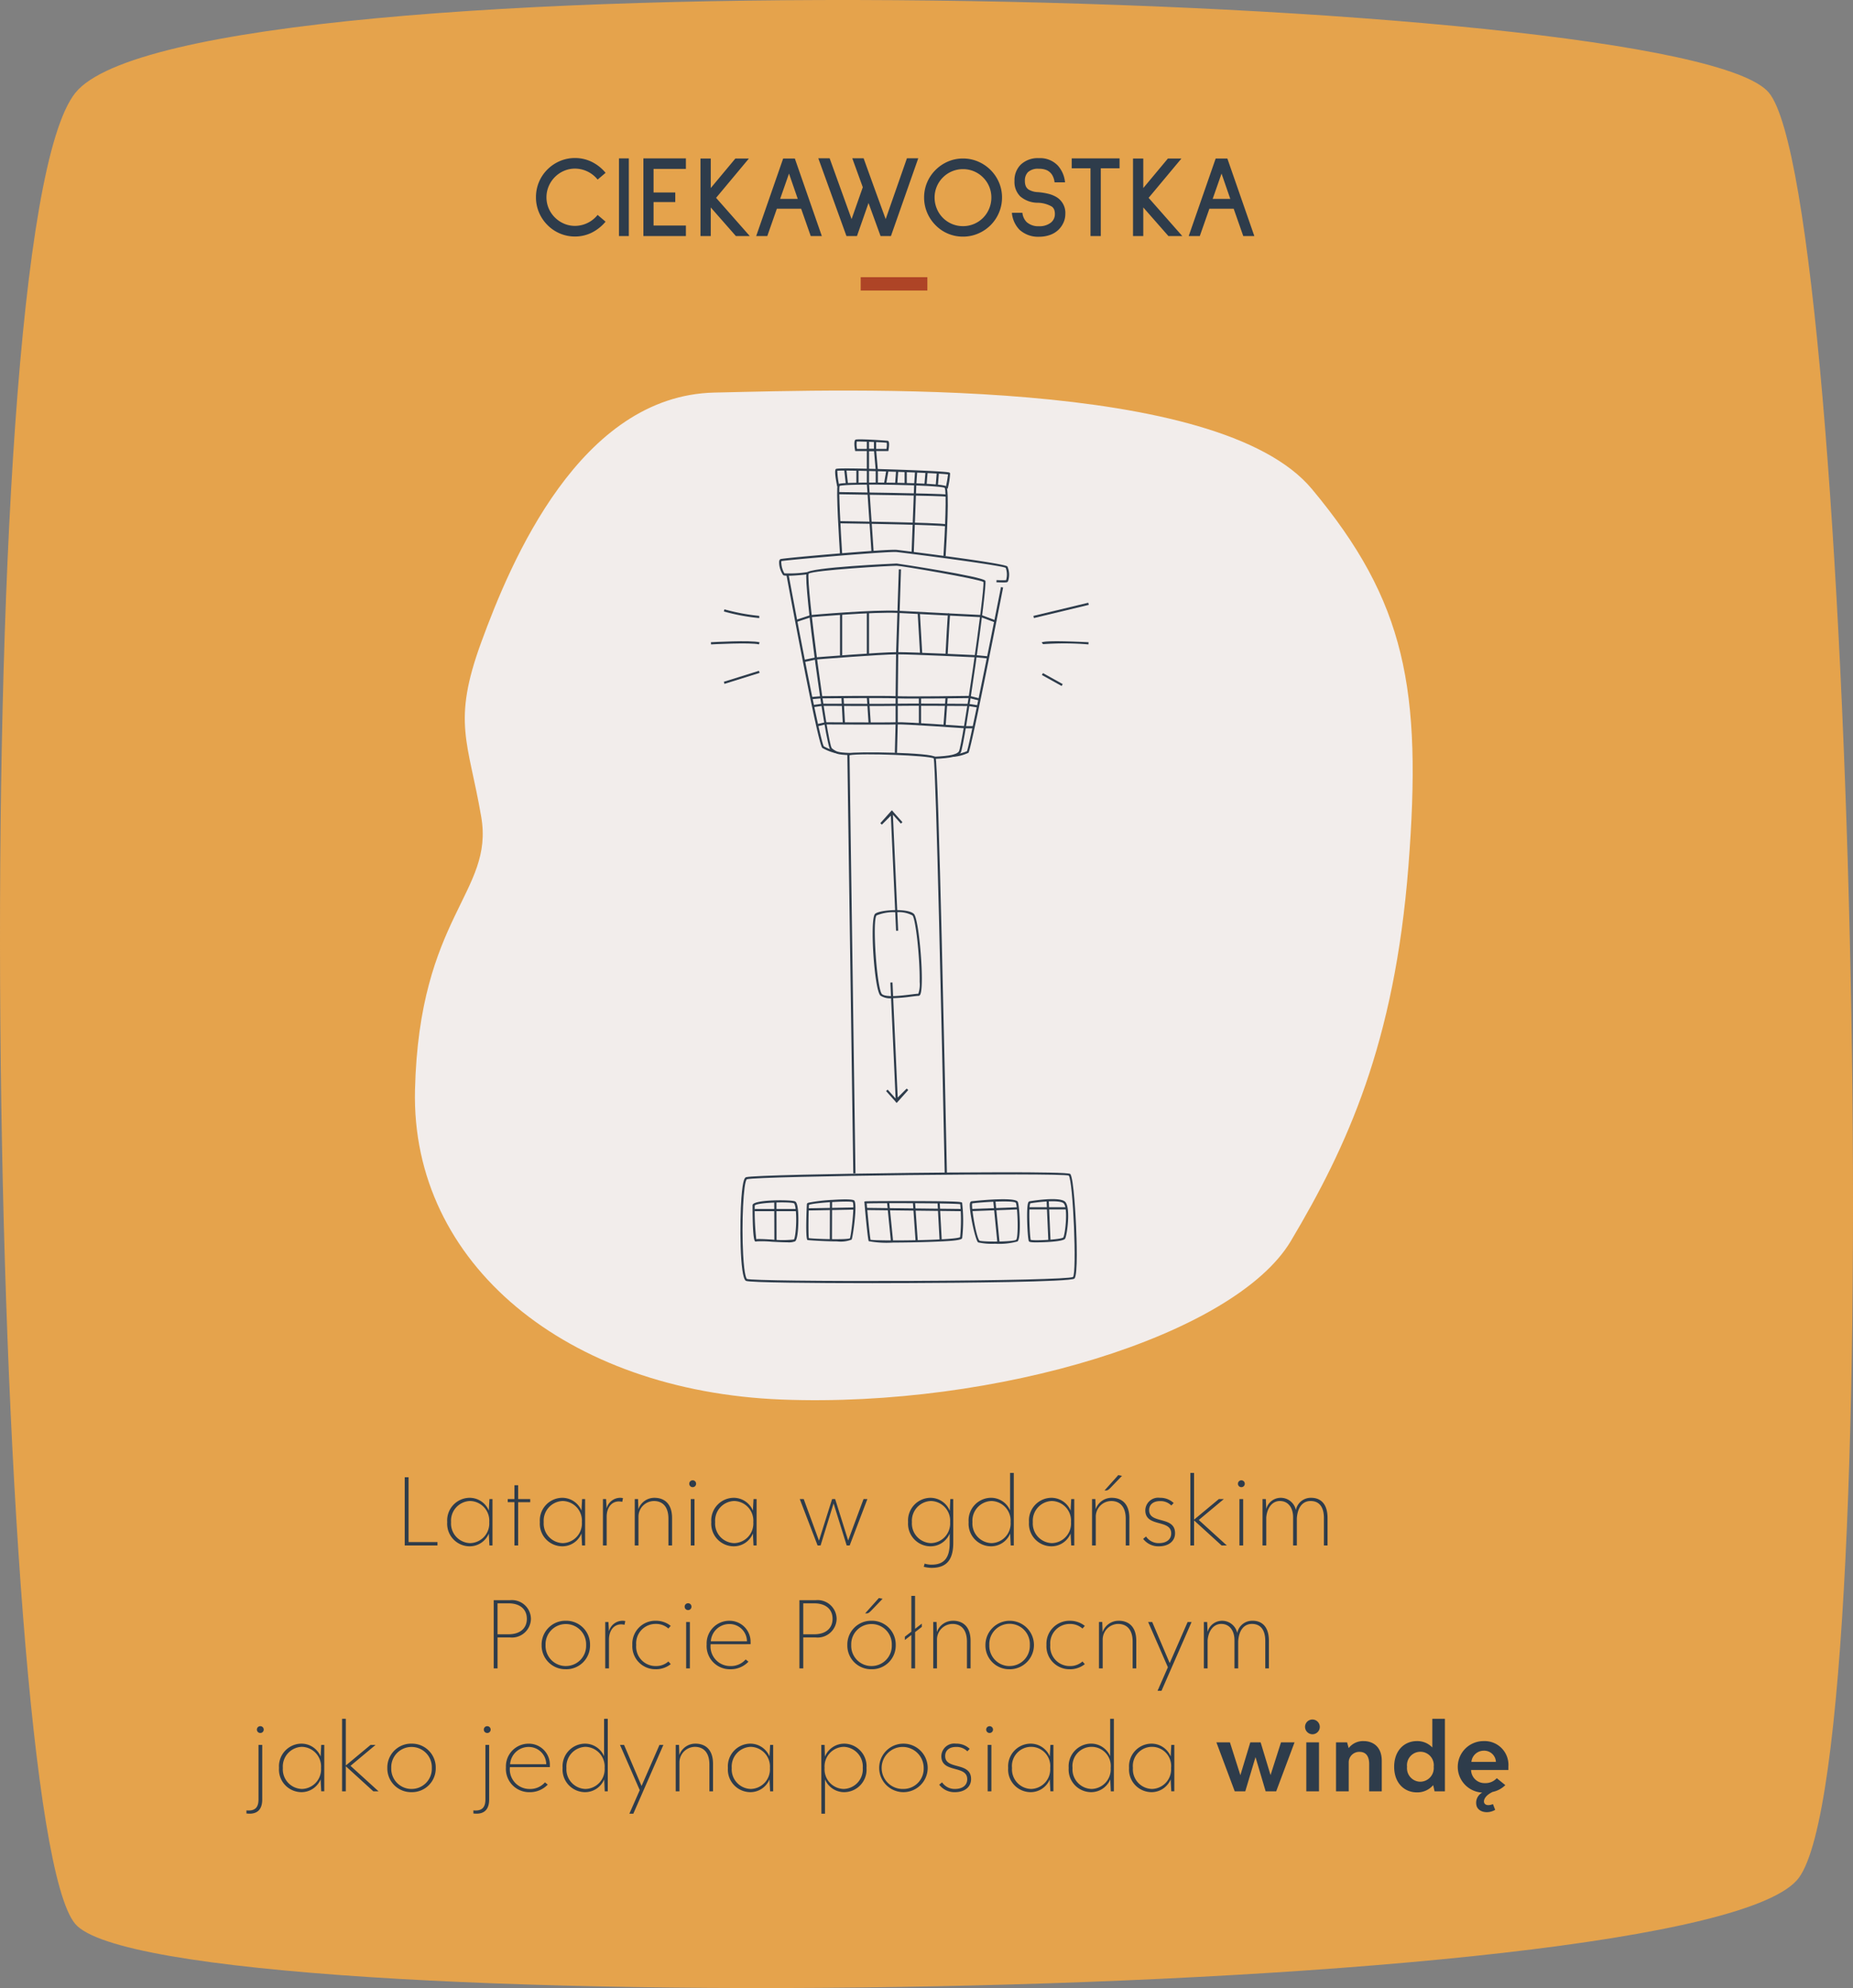 <svg xmlns="http://www.w3.org/2000/svg" width="301.509" height="323.472" viewBox="0 0 301.509 323.472">
  <rect x="0" y="0" width="301.509" height="323.472" fill="#808080" stroke="none"/>
  <g id="CIEKAWOSTKA_port_pn" data-name="CIEKAWOSTKA port pn" transform="translate(-598 -80.724)">
    <path id="Path_1283" data-name="Path 1283" d="M610.264,95.829c18.533-23.116,261.776-16.926,275.58,0s19.988,269.6,4.873,290.4-266.443,23.832-280.455,7.551S591.732,118.946,610.264,95.829Z" fill="#e5a34c"/>
    <g id="CIEKAWOSTKA-2" transform="translate(684.449 104.13)" style="isolation: isolate">
      <path id="Path_2199" data-name="Path 2199" d="M7.106.076A6.186,6.186,0,0,1,4.655-.418,6.239,6.239,0,0,1,2.622-1.8,6.388,6.388,0,0,1,1.254-3.838,6.233,6.233,0,0,1,.76-6.308a6.339,6.339,0,0,1,.484-2.47A6.327,6.327,0,0,1,2.622-10.83,6.388,6.388,0,0,1,4.655-12.2a6.186,6.186,0,0,1,2.451-.494,6.182,6.182,0,0,1,2.7.608,6.818,6.818,0,0,1,2.28,1.8l-1.292,1.1a4.748,4.748,0,0,0-3.686-1.786,4.478,4.478,0,0,0-1.777.361A4.7,4.7,0,0,0,3.838-9.6,4.7,4.7,0,0,0,2.831-8.1a4.524,4.524,0,0,0-.361,1.8,4.524,4.524,0,0,0,.361,1.8A4.7,4.7,0,0,0,3.838-3.021,4.7,4.7,0,0,0,5.329-2.014a4.478,4.478,0,0,0,1.777.361,4.748,4.748,0,0,0,3.686-1.786l1.292,1.1A7.042,7.042,0,0,1,9.795-.532,6.121,6.121,0,0,1,7.106.076ZM14.269,0V-12.635h1.6V0ZM18.24,0V-12.635h6.916v1.71H19.893v3.838h3.534v1.558H19.893V-1.71h5.263V0ZM33.288,0,29.2-4.655V0H27.531V-12.616H29.2v4.807l4.009-4.807h2.2l-5.339,6.4L35.549,0ZM45.467,0,43.909-4.446H39.957L38.4,0H36.594l4.389-12.616h1.9L47.272,0ZM41.933-10.165,40.489-6.042h2.869ZM58.52,0H56.829L54.872-5.377,52.991,0h-1.71L46.7-12.654h1.843l3.572,9.9,1.824-5.187-1.71-4.712h1.843l1.672,4.636,1.919,5.263,3.458-9.9h1.843ZM70.243.095A6.221,6.221,0,0,1,67.8-.39a6.142,6.142,0,0,1-2.023-1.378A6.36,6.36,0,0,1,64.41-3.809a6.255,6.255,0,0,1-.494-2.461A6.221,6.221,0,0,1,64.4-8.712a6.355,6.355,0,0,1,1.378-2.042A6.417,6.417,0,0,1,67.8-12.122a6.118,6.118,0,0,1,2.441-.494,6.186,6.186,0,0,1,2.451.494,6.388,6.388,0,0,1,2.033,1.368A6.388,6.388,0,0,1,76.1-8.721a6.186,6.186,0,0,1,.494,2.451A6.255,6.255,0,0,1,76.1-3.809a6.36,6.36,0,0,1-1.368,2.042A6.388,6.388,0,0,1,72.694-.4,6.186,6.186,0,0,1,70.243.095Zm0-10.982a4.582,4.582,0,0,0-1.776.352,4.57,4.57,0,0,0-1.492,1,4.57,4.57,0,0,0-1,1.491,4.582,4.582,0,0,0-.352,1.776,4.662,4.662,0,0,0,.361,1.815,4.578,4.578,0,0,0,.988,1.492,4.57,4.57,0,0,0,1.492,1,4.582,4.582,0,0,0,1.776.352,4.582,4.582,0,0,0,1.777-.352,4.57,4.57,0,0,0,1.492-1A4.578,4.578,0,0,0,74.5-4.456,4.662,4.662,0,0,0,74.86-6.27a4.582,4.582,0,0,0-.352-1.776,4.57,4.57,0,0,0-1-1.491,4.57,4.57,0,0,0-1.492-1A4.582,4.582,0,0,0,70.243-10.887Zm14.9,2.147a2.929,2.929,0,0,0-.4-1.216,2.078,2.078,0,0,0-.845-.751,3.012,3.012,0,0,0-1.283-.237,2.4,2.4,0,0,0-1.805.551,1.929,1.929,0,0,0-.494,1.425,2.1,2.1,0,0,0,.152.865,1.3,1.3,0,0,0,.456.541,3.179,3.179,0,0,0,1.5.418,10.49,10.49,0,0,1,1.8.294,4.827,4.827,0,0,1,1.283.542,3,3,0,0,1,1.387,2.736A3.352,3.352,0,0,1,86.6-2.2a3.794,3.794,0,0,1-.8,1.159,3.826,3.826,0,0,1-1.435.874A5.238,5.238,0,0,1,82.65.114a4.463,4.463,0,0,1-3.211-1.14A4.51,4.51,0,0,1,78.2-3.762l.038-.019h1.672a2.485,2.485,0,0,0,.684,1.5,2.826,2.826,0,0,0,2,.684,3,3,0,0,0,1.9-.551,1.729,1.729,0,0,0,.7-1.425,2.075,2.075,0,0,0-.1-.694,1.172,1.172,0,0,0-.389-.523,4.812,4.812,0,0,0-2.413-.627A4.361,4.361,0,0,1,79.553-6.46a3.311,3.311,0,0,1-.931-2.508,3.571,3.571,0,0,1,1.007-2.641,4.006,4.006,0,0,1,2.964-1.064,3.975,3.975,0,0,1,3.078,1.2A4.761,4.761,0,0,1,86.849-8.74Zm7.524-2.28V0H90.991V-11.02H87.932v-1.615h7.79v1.615Zm11,11.02L99.579-4.655V0H97.907V-12.616h1.672v4.807l4.009-4.807h2.2l-5.339,6.4L105.925,0Zm12.179,0-1.558-4.446h-3.952L108.775,0H106.97l4.389-12.616h1.9L117.648,0Zm-3.534-10.165-1.444,4.123h2.869Z" transform="translate(0 15)" fill="#2e3c4b"/>
    </g>
    <rect id="Rectangle_45" data-name="Rectangle 45" width="10.847" height="2.17" transform="translate(738.048 125.823)" fill="#ae4426"/>
    <g id="Group_181" data-name="Group 181" transform="translate(665.512 144.268)">
      <path id="Path_1327" data-name="Path 1327" d="M686.495,194.8c4.793-13.108,16.061-40.13,37.936-40.614s81.951-2.607,97.213,15.684,17.96,32.554,15.71,61.4-9.992,45.6-19.116,60.942-47.964,27.173-82.871,25.813-60.333-22.055-59.656-50.381,12.886-32.11,10.78-44.417S681.7,207.9,686.495,194.8Z" transform="translate(-675.698 -153.855)" fill="#f2edeb"/>
    </g>
    <g id="gdansk_port" data-name="gdansk port" transform="translate(713.676 152.214)">
      <path id="Path_1944" data-name="Path 1944" d="M758.122,318.278c-9.5,0-20-.091-20.566-.372-1.031-.515-1.024-9.727-.745-13.478.239-3.218.6-3.335.769-3.39.862-.282,14.434-.56,26.68-.7,5.982-.069,25.542-.259,26.052.167.581.484.923,7.685.959,8.5.084,1.853.312,7.944-.268,8.524-.558.559-18.8.7-26.618.732C762.439,318.273,760.307,318.278,758.122,318.278Zm-20.425-16.9c-.547.4-.878,7.136-.6,12.244.2,3.7.6,3.959.619,3.968.6.24,12.241.381,26.5.322,15.274-.064,25.944-.323,26.553-.644.634-.68.024-15.645-.693-16.492C788.823,300.291,739.457,300.837,737.7,301.375Z" transform="translate(-731.853 -180.991)" fill="#2e3c4b"/>
      <path id="Path_1945" data-name="Path 1945" d="M744.608,312.322c-.646,0-1.518-.042-2.593-.1a17.139,17.139,0,0,0-2.449-.05.208.208,0,0,1-.212,0c-.284-.162-.428-2.145-.428-5.9l.016-.073c.38-.854,6.277-.812,6.881-.543.17.076.38.306.494,1.422.149,1.477.055,4.71-.462,5.08A2.746,2.746,0,0,1,744.608,312.322Zm-4.563-.537c.415,0,1.05.03,1.989.081a16.8,16.8,0,0,0,3.612,0c.255-.223.513-2.9.308-4.811-.1-.967-.275-1.072-.277-1.073-.683-.3-5.972-.145-6.393.341a39.535,39.535,0,0,0,.25,5.489A3.046,3.046,0,0,1,740.045,311.785Z" transform="translate(-732.151 -181.68)" fill="#2e3c4b"/>
      <path id="Path_1946" data-name="Path 1946" d="M754,312.15c-2.08,0-4.776-.2-4.811-.221-.393-.176-.113-5.821-.1-5.873.033-.123.16-.171.276-.207a26.813,26.813,0,0,1,3.895-.455c2.1-.134,3.289-.1,3.519.1.582.508-.229,6.049-.417,6.362A4.852,4.852,0,0,1,754,312.15Zm-4.6-.534c.818.138,6.244.3,6.684.028.185-.359.8-5.458.458-5.882-.429-.268-6.354.1-7.115.44C749.354,306.815,749.3,310.971,749.4,311.616Z" transform="translate(-733.469 -181.657)" fill="#2e3c4b"/>
      <path id="Path_1947" data-name="Path 1947" d="M764.545,312.38a15.888,15.888,0,0,1-3.97-.226c-.155-.262-.544-4.486-.7-6.289l-.014-.153.149-.036c.167-.041,4.812-.056,7.863-.046,7.772.024,7.83.14,7.9.287h0a24.964,24.964,0,0,1,.008,5.721c-.051.153-.2.291-1.455.426C772.86,312.218,768.064,312.38,764.545,312.38Zm-3.674-.456c1.185.223,13.74.108,14.574-.429a28.337,28.337,0,0,0,.017-5.36c-1.124-.174-13.515-.194-15.22-.12C760.433,308.147,760.749,311.383,760.871,311.924Zm14.59-.441Z" transform="translate(-734.895 -181.698)" fill="#2e3c4b"/>
      <path id="Path_1948" data-name="Path 1948" d="M783.712,312.526a10.237,10.237,0,0,1-2.744-.217c-.469-.3-1.541-5.422-1.334-6.368.053-.242.177-.31.272-.323l.026.176-.026-.176c.07-.01,7.116-.8,7.515.1.285.645.586,5.925-.052,6.436A11.132,11.132,0,0,1,783.712,312.526ZM780,305.965c-.183.462.627,5.456,1.179,6.054.452.227,5.525.219,5.97-.139.4-.345.26-5.309-.052-6.014C786.757,305.429,781.545,305.748,780,305.965Z" transform="translate(-737.484 -181.654)" fill="#2e3c4b"/>
      <path id="Path_1949" data-name="Path 1949" d="M791.833,312.3c-.112,0-.205,0-.275,0-.772-.021-.873-.094-.932-.193-.213-.359-.459-5.438-.106-6.272a.332.332,0,0,1,.217-.218h0c.044-.01,4.729-.813,5.744.036s.357,5.571.035,6.055S792.995,312.3,791.833,312.3Zm-.906-.41c.619.18,4.941-.043,5.3-.389.306-.461.823-4.911.029-5.575-.773-.646-4.792-.1-5.4.029C790.555,306.451,790.765,311.23,790.927,311.892Zm-.039-.014" transform="translate(-738.892 -181.65)" fill="#2e3c4b"/>
      <path id="Path_1950" data-name="Path 1950" d="M772.518,290.11c-.461-22.717-1.423-65.829-1.788-67.517-.792-.479-11.7-.885-13.7-.525L758,290.1l-.357.005-.974-68.322.136-.036c1.153-.3,13.645-.127,14.222.629.465.609,1.622,56.52,1.849,67.722Z" transform="translate(-734.477 -170.684)" fill="#2e3c4b"/>
      <path id="Path_1951" data-name="Path 1951" d="M769.883,218.032l-.016-.357c2.486-.11,3.63-.361,3.95-.86.575-.9,4.211-26.035,3.994-27.566-.857-.52-13.419-2.643-14.114-2.643-1.082,0-13.536.716-14.335,1.293-.38,1.8,3.041,27.543,3.78,28.4.708.573.907.685,2.938.768l-.015.357c-2.049-.085-2.356-.207-3.154-.854-.818-.663-4.377-27.038-3.886-28.8.252-.906,14.53-1.525,14.672-1.525.126,0,13.965,2.109,14.422,2.8.394.6-3.383,26.986-4,27.956C773.718,217.634,772.57,217.912,769.883,218.032ZM749.346,187.91Z" transform="translate(-733.469 -166.048)" fill="#2e3c4b"/>
      <path id="Path_1952" data-name="Path 1952" d="M780.357,188.989c-.432,0-.947-.021-1.094-.028l.015-.357a14.979,14.979,0,0,0,1.549.013,3.169,3.169,0,0,0-.054-2c-.67-.423-15.769-2.359-17.762-2.58-1.293-.136-18.144,1.312-18.745,1.482a1.935,1.935,0,0,0,.009.5,3.693,3.693,0,0,0,.482,1.486,19.517,19.517,0,0,0,3.746-.2l.055.354c-.393.06-3.581.4-3.991.145a3.687,3.687,0,0,1-.663-2.192c.019-.228.1-.371.238-.427.428-.17,17.461-1.667,18.909-1.5.174.019,17.526,2.142,18,2.707a3.381,3.381,0,0,1,.147,2.258c-.038.123-.1.268-.236.307A3.289,3.289,0,0,1,780.357,188.989Z" transform="translate(-732.803 -165.71)" fill="#2e3c4b"/>
      <path id="Path_1953" data-name="Path 1953" d="M772.419,183.078l-.357-.023c.257-4.034.539-10.618.2-11.109-.773-.469-16.033-.748-17.1-.306-.172.646.168,7.121.428,11.118l-.357.023c-.116-1.8-.685-10.8-.373-11.344.062-.108.2-.161.562-.209,2.112-.283,16.465-.161,17.1.471C773.064,172.244,772.58,180.547,772.419,183.078Z" transform="translate(-734.228 -164.06)" fill="#2e3c4b"/>
      <path id="Path_1954" data-name="Path 1954" d="M772.705,171.735l-.348-.077a18.622,18.622,0,0,0,.4-2.237c-1.367-.243-16.811-.762-18.01-.6a12.392,12.392,0,0,0,.327,2.473l-.35.071c-.342-1.679-.416-2.628-.222-2.824.062-.061.224-.222,8.9.054,3.984.127,8.864.333,9.505.494a.236.236,0,0,1,.189.149A11.878,11.878,0,0,1,772.705,171.735Z" transform="translate(-734.179 -163.713)" fill="#2e3c4b"/>
      <rect id="Rectangle_149" data-name="Rectangle 149" width="0.357" height="2.302" transform="translate(21.686 4.921) rotate(-6.352)" fill="#2e3c4b"/>
      <rect id="Rectangle_150" data-name="Rectangle 150" width="0.357" height="2.267" transform="translate(23.668 4.923)" fill="#2e3c4b"/>
      <rect id="Rectangle_151" data-name="Rectangle 151" width="2.177" height="0.358" transform="matrix(0.17, -0.985, 0.985, 0.17, 28.173, 7.159)" fill="#2e3c4b"/>
      <rect id="Rectangle_152" data-name="Rectangle 152" width="2.144" height="0.357" transform="translate(29.973 7.222) rotate(-85.826)" fill="#2e3c4b"/>
      <rect id="Rectangle_153" data-name="Rectangle 153" width="0.357" height="2.128" transform="translate(31.513 5.145)" fill="#2e3c4b"/>
      <rect id="Rectangle_154" data-name="Rectangle 154" width="2.046" height="0.357" transform="matrix(0.085, -0.996, 0.996, 0.085, 34.741, 7.311)" fill="#2e3c4b"/>
      <rect id="Rectangle_155" data-name="Rectangle 155" width="2.147" height="0.357" transform="matrix(0.082, -0.997, 0.997, 0.082, 36.574, 7.513)" fill="#2e3c4b"/>
      <path id="Path_1955" data-name="Path 1955" d="M763.522,164.9h-5.4l-.025-.148c-.073-.419-.215-1.422.05-1.686.222-.223,5.28.149,5.314.169.083.048.3.175.088,1.515Zm-5.1-.356h4.794a3.8,3.8,0,0,0,.046-.992c-.574-.078-4.331-.228-4.883-.2A3.755,3.755,0,0,0,758.422,164.548Z" transform="translate(-734.65 -163)" fill="#2e3c4b"/>
      <rect id="Rectangle_156" data-name="Rectangle 156" width="0.357" height="1.514" transform="translate(25.367 0.213)" fill="#2e3c4b"/>
      <rect id="Rectangle_157" data-name="Rectangle 157" width="0.357" height="1.464" transform="translate(26.528 0.261)" fill="#2e3c4b"/>
      <path id="Path_1956" data-name="Path 1956" d="M779.555,197.029l-2.4-.9c-.572-.028-9.532-.466-13.417-.684-3.982-.222-14.126.676-14.228.685l-2.363.786-.111-.34,2.4-.793c.142-.017,10.315-.917,14.32-.693s13.349.679,13.443.685l.054.011,2.423.914Z" transform="translate(-733.215 -167.202)" fill="#2e3c4b"/>
      <path id="Path_1957" data-name="Path 1957" d="M748.5,204.467l-.074-.349,2.041-.431c.127-.012,10.526-.848,13.233-.848,2.776,0,12.7.481,12.8.486l2.056.195-.033.355-2.048-.194c-.091,0-10.011-.485-12.778-.485-2.693,0-13.077.835-13.181.844Z" transform="translate(-733.397 -168.223)" fill="#2e3c4b"/>
      <rect id="Rectangle_158" data-name="Rectangle 158" width="0.357" height="6.843" transform="translate(21.006 28.359)" fill="#2e3c4b"/>
      <rect id="Rectangle_159" data-name="Rectangle 159" width="0.357" height="6.864" transform="translate(25.367 28.061)" fill="#2e3c4b"/>
      <rect id="Rectangle_160" data-name="Rectangle 160" width="0.358" height="6.787" transform="translate(33.639 28.159) rotate(-3.327)" fill="#2e3c4b"/>
      <path id="Path_1958" data-name="Path 1958" d="M775.419,202.2l-.357-.018c.078-1.5.341-6.393.408-6.611l.341.107-.17-.053.173.045C775.763,195.911,775.549,199.709,775.419,202.2Z" transform="translate(-736.888 -167.271)" fill="#2e3c4b"/>
      <path id="Path_1959" data-name="Path 1959" d="M777.246,211.79l-1.583-.4c-.538.007-9.753.137-11.851.043-2.14-.1-12.149,0-12.251,0l-1.61.136-.03-.355,1.623-.138c.114,0,10.134-.1,12.285,0s11.755-.043,11.852-.044h.024l1.629.416Z" transform="translate(-733.593 -169.296)" fill="#2e3c4b"/>
      <path id="Path_1960" data-name="Path 1960" d="M776.479,216.957h-1.343c-.111-.007-9.876-.707-11.167-.635-1.31.068-11.2,0-11.62,0l-1.292.31-.082-.348,1.334-.315c.09,0,4.59.026,8,.026,1.743,0,3.2-.008,3.641-.03,1.316-.07,10.8.607,11.2.636h1.33Z" transform="translate(-733.731 -169.943)" fill="#2e3c4b"/>
      <path id="Path_1961" data-name="Path 1961" d="M777.068,213.116l-1.565-.248H775.5c-.251,0-9.954-.074-11.708-.022-1.777.054-11.907,0-12.01,0l-1.5.208-.049-.354,1.524-.209c.057,0,4.566.022,8.1.022,1.788,0,3.331-.005,3.927-.023,1.779-.052,11.653.023,11.754.024l1.591.249Z" transform="translate(-733.633 -169.486)" fill="#2e3c4b"/>
      <rect id="Rectangle_161" data-name="Rectangle 161" width="0.357" height="4.251" transform="matrix(0.999, -0.053, 0.053, 0.999, 21.232, 41.959)" fill="#2e3c4b"/>
      <rect id="Rectangle_162" data-name="Rectangle 162" width="0.357" height="4.255" transform="matrix(0.998, -0.067, 0.067, 0.998, 25.367, 41.962)" fill="#2e3c4b"/>
      <path id="Path_1962" data-name="Path 1962" d="M765.928,217.219l-.357-.009.123-4.824v-4.241l.078-7.161.445-13.646.357.011-.445,13.643-.078,7.155v4.244Z" transform="translate(-735.644 -166.191)" fill="#2e3c4b"/>
      <rect id="Rectangle_163" data-name="Rectangle 163" width="0.357" height="4.364" transform="translate(33.836 41.989)" fill="#2e3c4b"/>
      <rect id="Rectangle_164" data-name="Rectangle 164" width="4.63" height="0.357" transform="translate(37.836 46.593) rotate(-85.826)" fill="#2e3c4b"/>
      <path id="Path_1963" data-name="Path 1963" d="M761.081,181.567l-.757-11.131V164.78h1.5l.3,3.432v2.211h-.357v-2.2l-.268-3.09h-.819v5.287l.757,11.118Z" transform="translate(-734.956 -163.234)" fill="#2e3c4b"/>
      <path id="Path_1964" data-name="Path 1964" d="M769.062,182.221l-.357-.013.419-11.1.145-2.12.356.024-.145,2.114Z" transform="translate(-736.055 -163.785)" fill="#2e3c4b"/>
      <path id="Path_1965" data-name="Path 1965" d="M772.494,179.162c-.906-.219-11.739-.426-17.341-.5l.006-.357c.662.009,16.248.231,17.419.514Z" transform="translate(-734.279 -165.006)" fill="#2e3c4b"/>
      <path id="Path_1966" data-name="Path 1966" d="M772.471,173.612c-.568-.136-12.824-.328-17.5-.392l0-.357c.688.01,16.854.229,17.577.4Z" transform="translate(-734.255 -164.293)" fill="#2e3c4b"/>
      <rect id="Rectangle_165" data-name="Rectangle 165" width="6.741" height="0.357" transform="translate(7.113 125.22)" fill="#2e3c4b"/>
      <rect id="Rectangle_166" data-name="Rectangle 166" width="7.6" height="0.357" transform="matrix(1, -0.019, 0.019, 1, 15.739, 125.107)" fill="#2e3c4b"/>
      <rect id="Rectangle_167" data-name="Rectangle 167" width="0.357" height="15.575" transform="translate(25.248 125.394) rotate(-89.324)" fill="#2e3c4b"/>
      <rect id="Rectangle_168" data-name="Rectangle 168" width="7.662" height="0.357" transform="translate(42.288 125.218) rotate(-2.128)" fill="#2e3c4b"/>
      <rect id="Rectangle_169" data-name="Rectangle 169" width="6.243" height="0.357" transform="translate(51.63 124.932)" fill="#2e3c4b"/>
      <rect id="Rectangle_170" data-name="Rectangle 170" width="0.357" height="6.408" transform="matrix(1, -0.003, 0.003, 1, 10.305, 123.99)" fill="#2e3c4b"/>
      <rect id="Rectangle_171" data-name="Rectangle 171" width="6.37" height="0.357" transform="translate(19.342 130.302) rotate(-89.823)" fill="#2e3c4b"/>
      <rect id="Rectangle_172" data-name="Rectangle 172" width="0.357" height="6.306" transform="translate(32.859 124.12) rotate(-4.024)" fill="#2e3c4b"/>
      <rect id="Rectangle_173" data-name="Rectangle 173" width="0.357" height="6.266" transform="matrix(0.999, -0.054, 0.054, 0.999, 36.872, 124.15)" fill="#2e3c4b"/>
      <rect id="Rectangle_174" data-name="Rectangle 174" width="0.358" height="6.288" transform="matrix(0.995, -0.099, 0.099, 0.995, 28.657, 124.158)" fill="#2e3c4b"/>
      <rect id="Rectangle_175" data-name="Rectangle 175" width="0.358" height="6.746" transform="translate(45.945 123.992) rotate(-5.673)" fill="#2e3c4b"/>
      <rect id="Rectangle_176" data-name="Rectangle 176" width="0.357" height="6.612" transform="matrix(0.999, -0.044, 0.044, 0.999, 54.614, 123.8)" fill="#2e3c4b"/>
      <path id="Path_1967" data-name="Path 1967" d="M753.207,217.358a8.333,8.333,0,0,1-2.095-.839c-.732-.687-4.994-23.577-5.842-28.159l.351-.065c2.009,10.867,5.2,27.283,5.74,27.969a8.1,8.1,0,0,0,1.943.751Z" transform="translate(-732.983 -166.316)" fill="#2e3c4b"/>
      <path id="Path_1968" data-name="Path 1968" d="M776.506,218.274l-.045-.354a7.2,7.2,0,0,0,2.27-.562c.311-.583,3.485-16.293,5.538-26.7l.35.07c-1.571,7.968-5.266,26.539-5.644,26.894A7.151,7.151,0,0,1,776.506,218.274Z" transform="translate(-737.072 -166.626)" fill="#2e3c4b"/>
      <path id="Path_1969" data-name="Path 1969" d="M791.6,196.08l-.083-.348,8.929-2.143.083.348Z" transform="translate(-739.045 -167.01)" fill="#2e3c4b"/>
      <path id="Path_1970" data-name="Path 1970" d="M800.679,201.315a47.874,47.874,0,0,0-7.379-.041l-.239-.263c.374-.373,5.465-.161,7.636-.052Z" transform="translate(-739.248 -167.956)" fill="#2e3c4b"/>
      <rect id="Rectangle_177" data-name="Rectangle 177" width="0.357" height="3.677" transform="translate(53.853 38.338) rotate(-60.947)" fill="#2e3c4b"/>
      <path id="Path_1971" data-name="Path 1971" d="M739.314,196.246a32.15,32.15,0,0,1-5.761-1.077l.094-.345a32.588,32.588,0,0,0,5.667,1.065Z" transform="translate(-731.447 -167.172)" fill="#2e3c4b"/>
      <path id="Path_1972" data-name="Path 1972" d="M731.149,201.315l-.02-.356c.263-.015,6.472-.355,7.91.005l-.087.346C737.565,200.964,731.212,201.312,731.149,201.315Z" transform="translate(-731.129 -167.956)" fill="#2e3c4b"/>
      <path id="Path_1973" data-name="Path 1973" d="M733.652,208.462l-.106-.341,5.714-1.786.106.341Z" transform="translate(-731.446 -168.681)" fill="#2e3c4b"/>
    </g>
    <path id="Path_2198" data-name="Path 2198" d="M-76.626-.555V-11.1h-.624V0h5.326V-.555Zm13.158-6.991-.1,1.873a3.385,3.385,0,0,0-3.157-2.082A3.686,3.686,0,0,0-70.338-3.8,3.674,3.674,0,0,0-66.712.139a3.361,3.361,0,0,0,3.14-2.082l.1,1.943h.5V-7.546Zm-3.14,7.164A3.193,3.193,0,0,1-69.713-3.8a3.206,3.206,0,0,1,3.088-3.435A3.2,3.2,0,0,1-63.5-3.8,3.193,3.193,0,0,1-66.608-.382Zm9.775-7.164h-1.96V-9.8H-59.4v2.255h-1.093v.5H-59.4V0h.607V-7.043h1.96Zm8.439,0-.1,1.873a3.385,3.385,0,0,0-3.157-2.082A3.686,3.686,0,0,0-55.263-3.8,3.674,3.674,0,0,0-51.637.139,3.361,3.361,0,0,0-48.5-1.943l.1,1.943h.5V-7.546Zm-3.14,7.164A3.193,3.193,0,0,1-54.639-3.8a3.206,3.206,0,0,1,3.088-3.435A3.2,3.2,0,0,1-48.428-3.8,3.193,3.193,0,0,1-51.533-.382Zm9.272-7.372A2.3,2.3,0,0,0-44.4-6.037l-.087-1.509H-45V0h.607V-4.753c.035-1.474.833-2.411,1.995-2.411a2.526,2.526,0,0,1,.538.069l.121-.607A2.189,2.189,0,0,0-42.261-7.754Zm5.664,0A2.749,2.749,0,0,0-39.234-5.9l-.052-1.648h-.538V0h.607V-4.632a2.544,2.544,0,0,1,2.515-2.6c1.37,0,2.359.885,2.359,2.88V0h.59V-4.458C-33.753-7.06-35.279-7.754-36.6-7.754Zm6.2-1.735a.548.548,0,0,0,.555-.555A.548.548,0,0,0-30.4-10.6a.548.548,0,0,0-.555.555A.548.548,0,0,0-30.4-9.489ZM-30.708,0h.607V-7.546h-.607ZM-20.5-7.546l-.1,1.873a3.385,3.385,0,0,0-3.157-2.082A3.686,3.686,0,0,0-27.369-3.8,3.674,3.674,0,0,0-23.744.139,3.361,3.361,0,0,0-20.6-1.943L-20.5,0h.5V-7.546ZM-23.64-.382A3.193,3.193,0,0,1-26.745-3.8a3.206,3.206,0,0,1,3.088-3.435A3.2,3.2,0,0,1-20.534-3.8,3.193,3.193,0,0,1-23.64-.382ZM-2.6-7.546-5.1-.815-7.212-7.546h-.5L-9.849-.781l-2.481-6.765h-.642L-10.074,0h.486l2.116-6.835L-5.339,0h.486l2.88-7.546Zm14.12,0-.087,1.908A3.4,3.4,0,0,0,8.261-7.754,3.686,3.686,0,0,0,4.653-3.8,3.674,3.674,0,0,0,8.279.139a3.361,3.361,0,0,0,3.14-2.082V-.364c0,2.255-.815,3.487-2.932,3.487a3.447,3.447,0,0,1-1.145-.173l-.139.52a5.023,5.023,0,0,0,1.3.173c2.429,0,3.5-1.336,3.5-4.094V-7.546ZM8.383-.382A3.193,3.193,0,0,1,5.278-3.8,3.206,3.206,0,0,1,8.366-7.234,3.2,3.2,0,0,1,11.488-3.8,3.193,3.193,0,0,1,8.383-.382ZM21.246-11.8v6.089a3.375,3.375,0,0,0-3.14-2.047A3.686,3.686,0,0,0,14.5-3.8,3.674,3.674,0,0,0,18.123.139a3.361,3.361,0,0,0,3.14-2.082L21.35,0h.5V-11.8ZM18.227-.382A3.193,3.193,0,0,1,15.122-3.8,3.206,3.206,0,0,1,18.21-7.234,3.2,3.2,0,0,1,21.332-3.8,3.193,3.193,0,0,1,18.227-.382ZM31.194-7.546l-.1,1.873a3.385,3.385,0,0,0-3.157-2.082A3.686,3.686,0,0,0,24.325-3.8,3.674,3.674,0,0,0,27.95.139a3.361,3.361,0,0,0,3.14-2.082L31.194,0h.5V-7.546ZM28.054-.382A3.193,3.193,0,0,1,24.949-3.8a3.206,3.206,0,0,1,3.088-3.435A3.2,3.2,0,0,1,31.159-3.8,3.193,3.193,0,0,1,28.054-.382Zm9.654-9.125,1.752-1.821-.607-.121-2.238,2.5h.243C37.083-8.951,37.257-9.02,37.708-9.506Zm.1,1.752A2.749,2.749,0,0,0,35.175-5.9l-.052-1.648h-.538V0h.607V-4.632a2.544,2.544,0,0,1,2.515-2.6c1.37,0,2.359.885,2.359,2.88V0h.59V-4.458C40.657-7.06,39.13-7.754,37.812-7.754ZM42.9-1.076A3.1,3.1,0,0,0,45.471.139c1.527,0,2.619-.8,2.619-2.134,0-2.862-4.2-1.44-4.215-3.73-.017-.919.677-1.492,1.752-1.492a2.465,2.465,0,0,1,1.856.711l.382-.4a3.144,3.144,0,0,0-2.238-.85A2.1,2.1,0,0,0,43.25-5.69c.035,2.793,4.215,1.37,4.215,3.73,0,.971-.763,1.579-1.995,1.579a2.471,2.471,0,0,1-2.1-1.076ZM56.512,0,51.95-4.146l4.077-3.4h-.815L51.186-4.2v-7.6h-.607V0h.607V-4.077L55.662,0ZM58.88-9.489a.548.548,0,0,0,.555-.555.548.548,0,0,0-.555-.555.548.548,0,0,0-.555.555A.548.548,0,0,0,58.88-9.489ZM58.568,0h.607V-7.546h-.607Zm11.7-7.754a2.466,2.466,0,0,0-2.515,1.995,2.508,2.508,0,0,0-2.481-1.995A2.431,2.431,0,0,0,62.93-5.933l-.069-1.613h-.538V0h.607V-4.545c.139-1.631,1.006-2.689,2.22-2.689C66.5-7.234,67.3-6.141,67.3-4.58V0h.607V-4.406c.121-1.821.954-2.828,2.238-2.828,1.492,0,2.168,1.093,2.168,2.758V0h.59V-4.476C72.9-7.043,71.517-7.754,70.268-7.754ZM-60.1,8.9h-2.671V20h.624V14.969H-60.1a3.094,3.094,0,0,0,3.383-3.036A3.094,3.094,0,0,0-60.1,8.9Zm-.226,5.551H-62.15V9.418h1.821c1.735,0,2.949.885,2.949,2.515S-58.594,14.449-60.328,14.449Zm9.289,5.69A3.86,3.86,0,0,0-47.1,16.2a3.874,3.874,0,0,0-3.938-3.955A3.874,3.874,0,0,0-54.977,16.2,3.86,3.86,0,0,0-51.039,20.139Zm0-.52a3.291,3.291,0,0,1-3.3-3.417,3.291,3.291,0,0,1,3.3-3.417,3.291,3.291,0,0,1,3.3,3.417A3.291,3.291,0,0,1-51.039,19.618Zm9.151-7.372a2.3,2.3,0,0,0-2.134,1.717l-.087-1.509h-.52V20h.607V15.247c.035-1.474.833-2.411,1.995-2.411a2.526,2.526,0,0,1,.538.069l.121-.607A2.189,2.189,0,0,0-41.889,12.246Zm5.49,7.893a3.88,3.88,0,0,0,2.429-.833l-.382-.434a2.989,2.989,0,0,1-2.047.746,3.164,3.164,0,0,1-3.192-3.435A3.159,3.159,0,0,1-36.4,12.766a2.989,2.989,0,0,1,2.047.746l.382-.434a3.88,3.88,0,0,0-2.429-.833,3.75,3.75,0,0,0-3.816,3.938A3.745,3.745,0,0,0-36.4,20.139Zm5.247-9.628a.548.548,0,0,0,.555-.555.548.548,0,0,0-.555-.555.548.548,0,0,0-.555.555A.548.548,0,0,0-31.151,10.511ZM-31.463,20h.607V12.454h-.607Zm10.486-3.938V15.75a3.421,3.421,0,0,0-3.469-3.5A3.688,3.688,0,0,0-28.124,16.1a3.785,3.785,0,0,0,3.851,4.042,3.975,3.975,0,0,0,2.949-1.232l-.451-.364a3.189,3.189,0,0,1-2.5,1.076,3.2,3.2,0,0,1-3.209-3.5v-.052Zm-3.469-3.279a2.836,2.836,0,0,1,2.88,2.81h-5.881A3.013,3.013,0,0,1-24.446,12.784ZM-10.36,8.9h-2.671V20h.624V14.969h2.047a3.094,3.094,0,0,0,3.383-3.036A3.094,3.094,0,0,0-10.36,8.9Zm-.226,5.551h-1.821V9.418h1.821c1.735,0,2.949.885,2.949,2.515S-8.851,14.449-10.586,14.449Zm9.341-3.955L.507,8.672-.1,8.551l-2.238,2.5h.243C-1.869,11.049-1.7,10.98-1.245,10.494ZM-1.3,20.139A3.86,3.86,0,0,0,2.641,16.2,3.874,3.874,0,0,0-1.3,12.246,3.874,3.874,0,0,0-5.234,16.2,3.86,3.86,0,0,0-1.3,20.139Zm0-.52a3.291,3.291,0,0,1-3.3-3.417,3.291,3.291,0,0,1,3.3-3.417A3.291,3.291,0,0,1,2,16.2,3.291,3.291,0,0,1-1.3,19.618Zm8.179-6.9-1.093.85V8.2H5.182v5.829l-1.058.815v.538l1.058-.815V20H5.79V14.1l1.093-.85Zm5.091-.468A2.749,2.749,0,0,0,9.337,14.1l-.052-1.648H8.747V20h.607V15.368a2.544,2.544,0,0,1,2.515-2.6c1.37,0,2.359.885,2.359,2.88V20h.59V15.542C14.819,12.94,13.292,12.246,11.974,12.246Zm9.2,7.893A3.946,3.946,0,1,0,17.239,16.2,3.86,3.86,0,0,0,21.176,20.139Zm0-.52a3.291,3.291,0,0,1-3.3-3.417,3.3,3.3,0,1,1,6.592,0A3.291,3.291,0,0,1,21.176,19.618Zm9.81.52a3.88,3.88,0,0,0,2.429-.833l-.382-.434a2.989,2.989,0,0,1-2.047.746,3.164,3.164,0,0,1-3.192-3.435,3.159,3.159,0,0,1,3.192-3.417,2.989,2.989,0,0,1,2.047.746l.382-.434a3.88,3.88,0,0,0-2.429-.833,3.75,3.75,0,0,0-3.816,3.938A3.745,3.745,0,0,0,30.986,20.139Zm7.954-7.893A2.749,2.749,0,0,0,36.3,14.1l-.052-1.648h-.538V20h.607V15.368a2.544,2.544,0,0,1,2.515-2.6c1.37,0,2.359.885,2.359,2.88V20h.59V15.542C41.784,12.94,40.258,12.246,38.94,12.246Zm11.2.208-2.914,6.679-2.845-6.679h-.659l3.209,7.355-1.683,3.834h.642l4.892-11.189Zm10.59-.208a2.466,2.466,0,0,0-2.515,1.995,2.508,2.508,0,0,0-2.481-1.995,2.431,2.431,0,0,0-2.342,1.821l-.069-1.613h-.538V20h.607V15.455c.139-1.631,1.006-2.689,2.22-2.689,1.353,0,2.151,1.093,2.151,2.654V20h.607V15.594c.121-1.821.954-2.828,2.238-2.828,1.492,0,2.168,1.093,2.168,2.758V20h.59V15.524C63.364,12.957,61.976,12.246,60.727,12.246ZM-100.751,30.511a.548.548,0,0,0,.555-.555.548.548,0,0,0-.555-.555.548.548,0,0,0-.555.555A.548.548,0,0,0-100.751,30.511Zm.312,10.825V32.454h-.607v8.864c0,1.3-.555,1.926-1.96,1.787v.5C-101.67,43.782-100.439,43.348-100.439,41.336Zm9.6-8.882-.1,1.873A3.385,3.385,0,0,0-94.1,32.246,3.686,3.686,0,0,0-97.707,36.2a3.674,3.674,0,0,0,3.626,3.938,3.361,3.361,0,0,0,3.14-2.082l.1,1.943h.5V32.454Zm-3.14,7.164A3.193,3.193,0,0,1-97.082,36.2a3.206,3.206,0,0,1,3.088-3.435A3.2,3.2,0,0,1-90.872,36.2,3.193,3.193,0,0,1-93.977,39.618ZM-81.513,40l-4.562-4.146,4.077-3.4h-.815L-86.839,35.8V28.2h-.607V40h.607V35.923L-82.363,40Zm5.369.139A3.86,3.86,0,0,0-72.207,36.2a3.874,3.874,0,0,0-3.938-3.955A3.874,3.874,0,0,0-80.082,36.2,3.86,3.86,0,0,0-76.144,40.139Zm0-.52a3.291,3.291,0,0,1-3.3-3.417,3.291,3.291,0,0,1,3.3-3.417,3.291,3.291,0,0,1,3.3,3.417A3.291,3.291,0,0,1-76.144,39.618Zm12.316-9.107a.548.548,0,0,0,.555-.555.548.548,0,0,0-.555-.555.548.548,0,0,0-.555.555A.548.548,0,0,0-63.828,30.511Zm.312,10.825V32.454h-.607v8.864c0,1.3-.555,1.926-1.96,1.787v.5C-64.747,43.782-63.516,43.348-63.516,41.336Zm9.879-5.273V35.75a3.421,3.421,0,0,0-3.469-3.5A3.688,3.688,0,0,0-60.784,36.1a3.785,3.785,0,0,0,3.851,4.042,3.975,3.975,0,0,0,2.949-1.232l-.451-.364a3.189,3.189,0,0,1-2.5,1.076,3.2,3.2,0,0,1-3.209-3.5v-.052Zm-3.469-3.279a2.836,2.836,0,0,1,2.88,2.81h-5.881A3.013,3.013,0,0,1-57.106,32.784Zm12.29-4.58v6.089a3.375,3.375,0,0,0-3.14-2.047A3.686,3.686,0,0,0-51.564,36.2a3.674,3.674,0,0,0,3.626,3.938,3.361,3.361,0,0,0,3.14-2.082L-44.712,40h.5V28.2Zm-3.018,11.414A3.193,3.193,0,0,1-50.939,36.2a3.206,3.206,0,0,1,3.088-3.435A3.2,3.2,0,0,1-44.729,36.2,3.193,3.193,0,0,1-47.834,39.618Zm12.03-7.164-2.914,6.679-2.845-6.679h-.659l3.209,7.355L-40.7,43.643h.642l4.892-11.189Zm5.872-.208A2.749,2.749,0,0,0-32.569,34.1l-.052-1.648h-.538V40h.607V35.368a2.544,2.544,0,0,1,2.515-2.6c1.37,0,2.359.885,2.359,2.88V40h.59V35.542C-27.087,32.94-28.614,32.246-29.932,32.246Zm12.134.208-.1,1.873a3.385,3.385,0,0,0-3.157-2.082A3.686,3.686,0,0,0-24.667,36.2a3.674,3.674,0,0,0,3.626,3.938,3.361,3.361,0,0,0,3.14-2.082L-17.8,40h.5V32.454Zm-3.14,7.164A3.193,3.193,0,0,1-24.043,36.2a3.206,3.206,0,0,1,3.088-3.435A3.2,3.2,0,0,1-17.833,36.2,3.193,3.193,0,0,1-20.938,39.618Zm15.231-7.372a3.4,3.4,0,0,0-3.174,2.116l-.052-1.908h-.538l.017,11.189h.59V38.057a3.361,3.361,0,0,0,3.14,2.082A3.661,3.661,0,0,0-2.116,36.2,3.673,3.673,0,0,0-5.707,32.246Zm-.121,7.372A3.193,3.193,0,0,1-8.934,36.2a3.2,3.2,0,0,1,3.122-3.435A3.206,3.206,0,0,1-2.723,36.2,3.193,3.193,0,0,1-5.829,39.618Zm9.723.52a3.946,3.946,0,0,0,0-7.893,3.946,3.946,0,0,0,0,7.893Zm0-.52A3.42,3.42,0,1,1,7.19,36.2,3.291,3.291,0,0,1,3.894,39.618Zm5.82-.694a3.1,3.1,0,0,0,2.567,1.214c1.527,0,2.619-.8,2.619-2.134,0-2.862-4.2-1.44-4.215-3.73-.017-.919.677-1.492,1.752-1.492a2.465,2.465,0,0,1,1.856.711l.382-.4a3.144,3.144,0,0,0-2.238-.85,2.1,2.1,0,0,0-2.377,2.064c.035,2.793,4.215,1.37,4.215,3.73,0,.971-.763,1.579-1.995,1.579a2.471,2.471,0,0,1-2.1-1.076Zm8.2-8.413a.555.555,0,1,0-.555-.555A.548.548,0,0,0,17.911,30.511ZM17.6,40h.607V32.454H17.6Zm10.209-7.546-.1,1.873a3.385,3.385,0,0,0-3.157-2.082A3.686,3.686,0,0,0,20.938,36.2a3.674,3.674,0,0,0,3.626,3.938,3.361,3.361,0,0,0,3.14-2.082l.1,1.943h.5V32.454Zm-3.14,7.164A3.193,3.193,0,0,1,21.562,36.2a3.121,3.121,0,1,1,6.21,0A3.193,3.193,0,0,1,24.667,39.618ZM37.53,28.2v6.089a3.375,3.375,0,0,0-3.14-2.047A3.686,3.686,0,0,0,30.782,36.2a3.674,3.674,0,0,0,3.626,3.938,3.361,3.361,0,0,0,3.14-2.082L37.634,40h.5V28.2ZM34.512,39.618A3.193,3.193,0,0,1,31.407,36.2a3.121,3.121,0,1,1,6.21,0A3.193,3.193,0,0,1,34.512,39.618Zm12.967-7.164-.1,1.873a3.385,3.385,0,0,0-3.157-2.082A3.686,3.686,0,0,0,40.609,36.2a3.674,3.674,0,0,0,3.626,3.938,3.361,3.361,0,0,0,3.14-2.082l.1,1.943h.5V32.454Zm-3.14,7.164A3.193,3.193,0,0,1,41.234,36.2a3.121,3.121,0,1,1,6.21,0A3.193,3.193,0,0,1,44.339,39.618Zm20.99-7.581-1.7,5.326-1.613-5.326H60.333l-1.613,5.343-1.7-5.343h-2.2L57.8,40h1.717l1.665-5.568L62.831,40h1.717l2.984-7.962Zm5.126-1.318a1.2,1.2,0,1,0-1.214-1.2A1.218,1.218,0,0,0,70.455,30.719ZM69.448,40h2.064V32.038H69.448Zm9.341-8.17a2.921,2.921,0,0,0-2.446,1.145l-.26-.937h-1.8V40h2.064V35.351A1.712,1.712,0,0,1,78.1,33.582c1.093,0,1.579.763,1.579,1.995V40h2.047V35.039C81.721,32.61,80.143,31.83,78.79,31.83ZM89.953,28.2V32.87a3.343,3.343,0,0,0-2.515-1.041c-2.064,0-3.695,1.561-3.695,4.181s1.631,4.163,3.695,4.163a3.367,3.367,0,0,0,2.654-1.18L90.317,40H92V28.2ZM87.975,38.439a2.194,2.194,0,0,1-2.134-2.429,2.184,2.184,0,1,1,4.337,0A2.215,2.215,0,0,1,87.975,38.439Zm14.355-2.481a3.871,3.871,0,0,0-4.024-4.129,4.192,4.192,0,0,0-.226,8.379,1.87,1.87,0,0,0-.885,2.29c.416.954,1.856,1.18,2.984.52l-.364-.937c-1.717.694-2.082-.937-.226-1.891l.156-.087a4.1,4.1,0,0,0,2.082-1.11l-1.388-1.128a2.471,2.471,0,0,1-1.926.8,2.18,2.18,0,0,1-2.255-2.134h6.071Zm-4.024-2.567a1.915,1.915,0,0,1,1.995,1.821H96.31A2.02,2.02,0,0,1,98.305,33.391Z" transform="translate(741.107 332.18)" fill="#2e3c4b"/>
    <path id="Path_1974" data-name="Path 1974" d="M764.555,265.479a2.853,2.853,0,0,1-1.886-.434c-.991-.992-1.739-12.41-.869-13.28.665-.664,5.351-.977,6.329,0,.854.856,1.717,11.476,1.06,13.062-.092.222-.222.269-.314.269-.207,0-.654.056-1.173.121A27.1,27.1,0,0,1,764.555,265.479Zm.7-13.98a7.139,7.139,0,0,0-3.2.512c-.725.724.039,11.958.869,12.787.591.593,3.292.255,4.742.073.527-.065.947-.118,1.183-.123a4.71,4.71,0,0,0,.216-1.926c.06-3.813-.642-10.279-1.175-10.81A4.609,4.609,0,0,0,765.25,251.5Z" transform="translate(-21.423 -22.341)" fill="#2e3c4b"/>
    <path id="Path_1975" data-name="Path 1975" d="M765.414,252.051l-.851-18.723-1.459,1.459-.253-.238,1.875-2.1.108.121.041-.041,0,.091,1.578,1.766-.259.232-1.294-1.448.857,18.869Z" transform="translate(-21.611 -19.89)" fill="#2e3c4b"/>
    <path id="Path_1976" data-name="Path 1976" d="M765.657,284.3l-.109-.121-.041.041,0-.091-1.578-1.765.259-.232,1.294,1.448-.857-18.869.347-.016.851,18.723,1.459-1.46.253.238Z" transform="translate(-21.752 -24.118)" fill="#2e3c4b"/>
  </g>
</svg>
